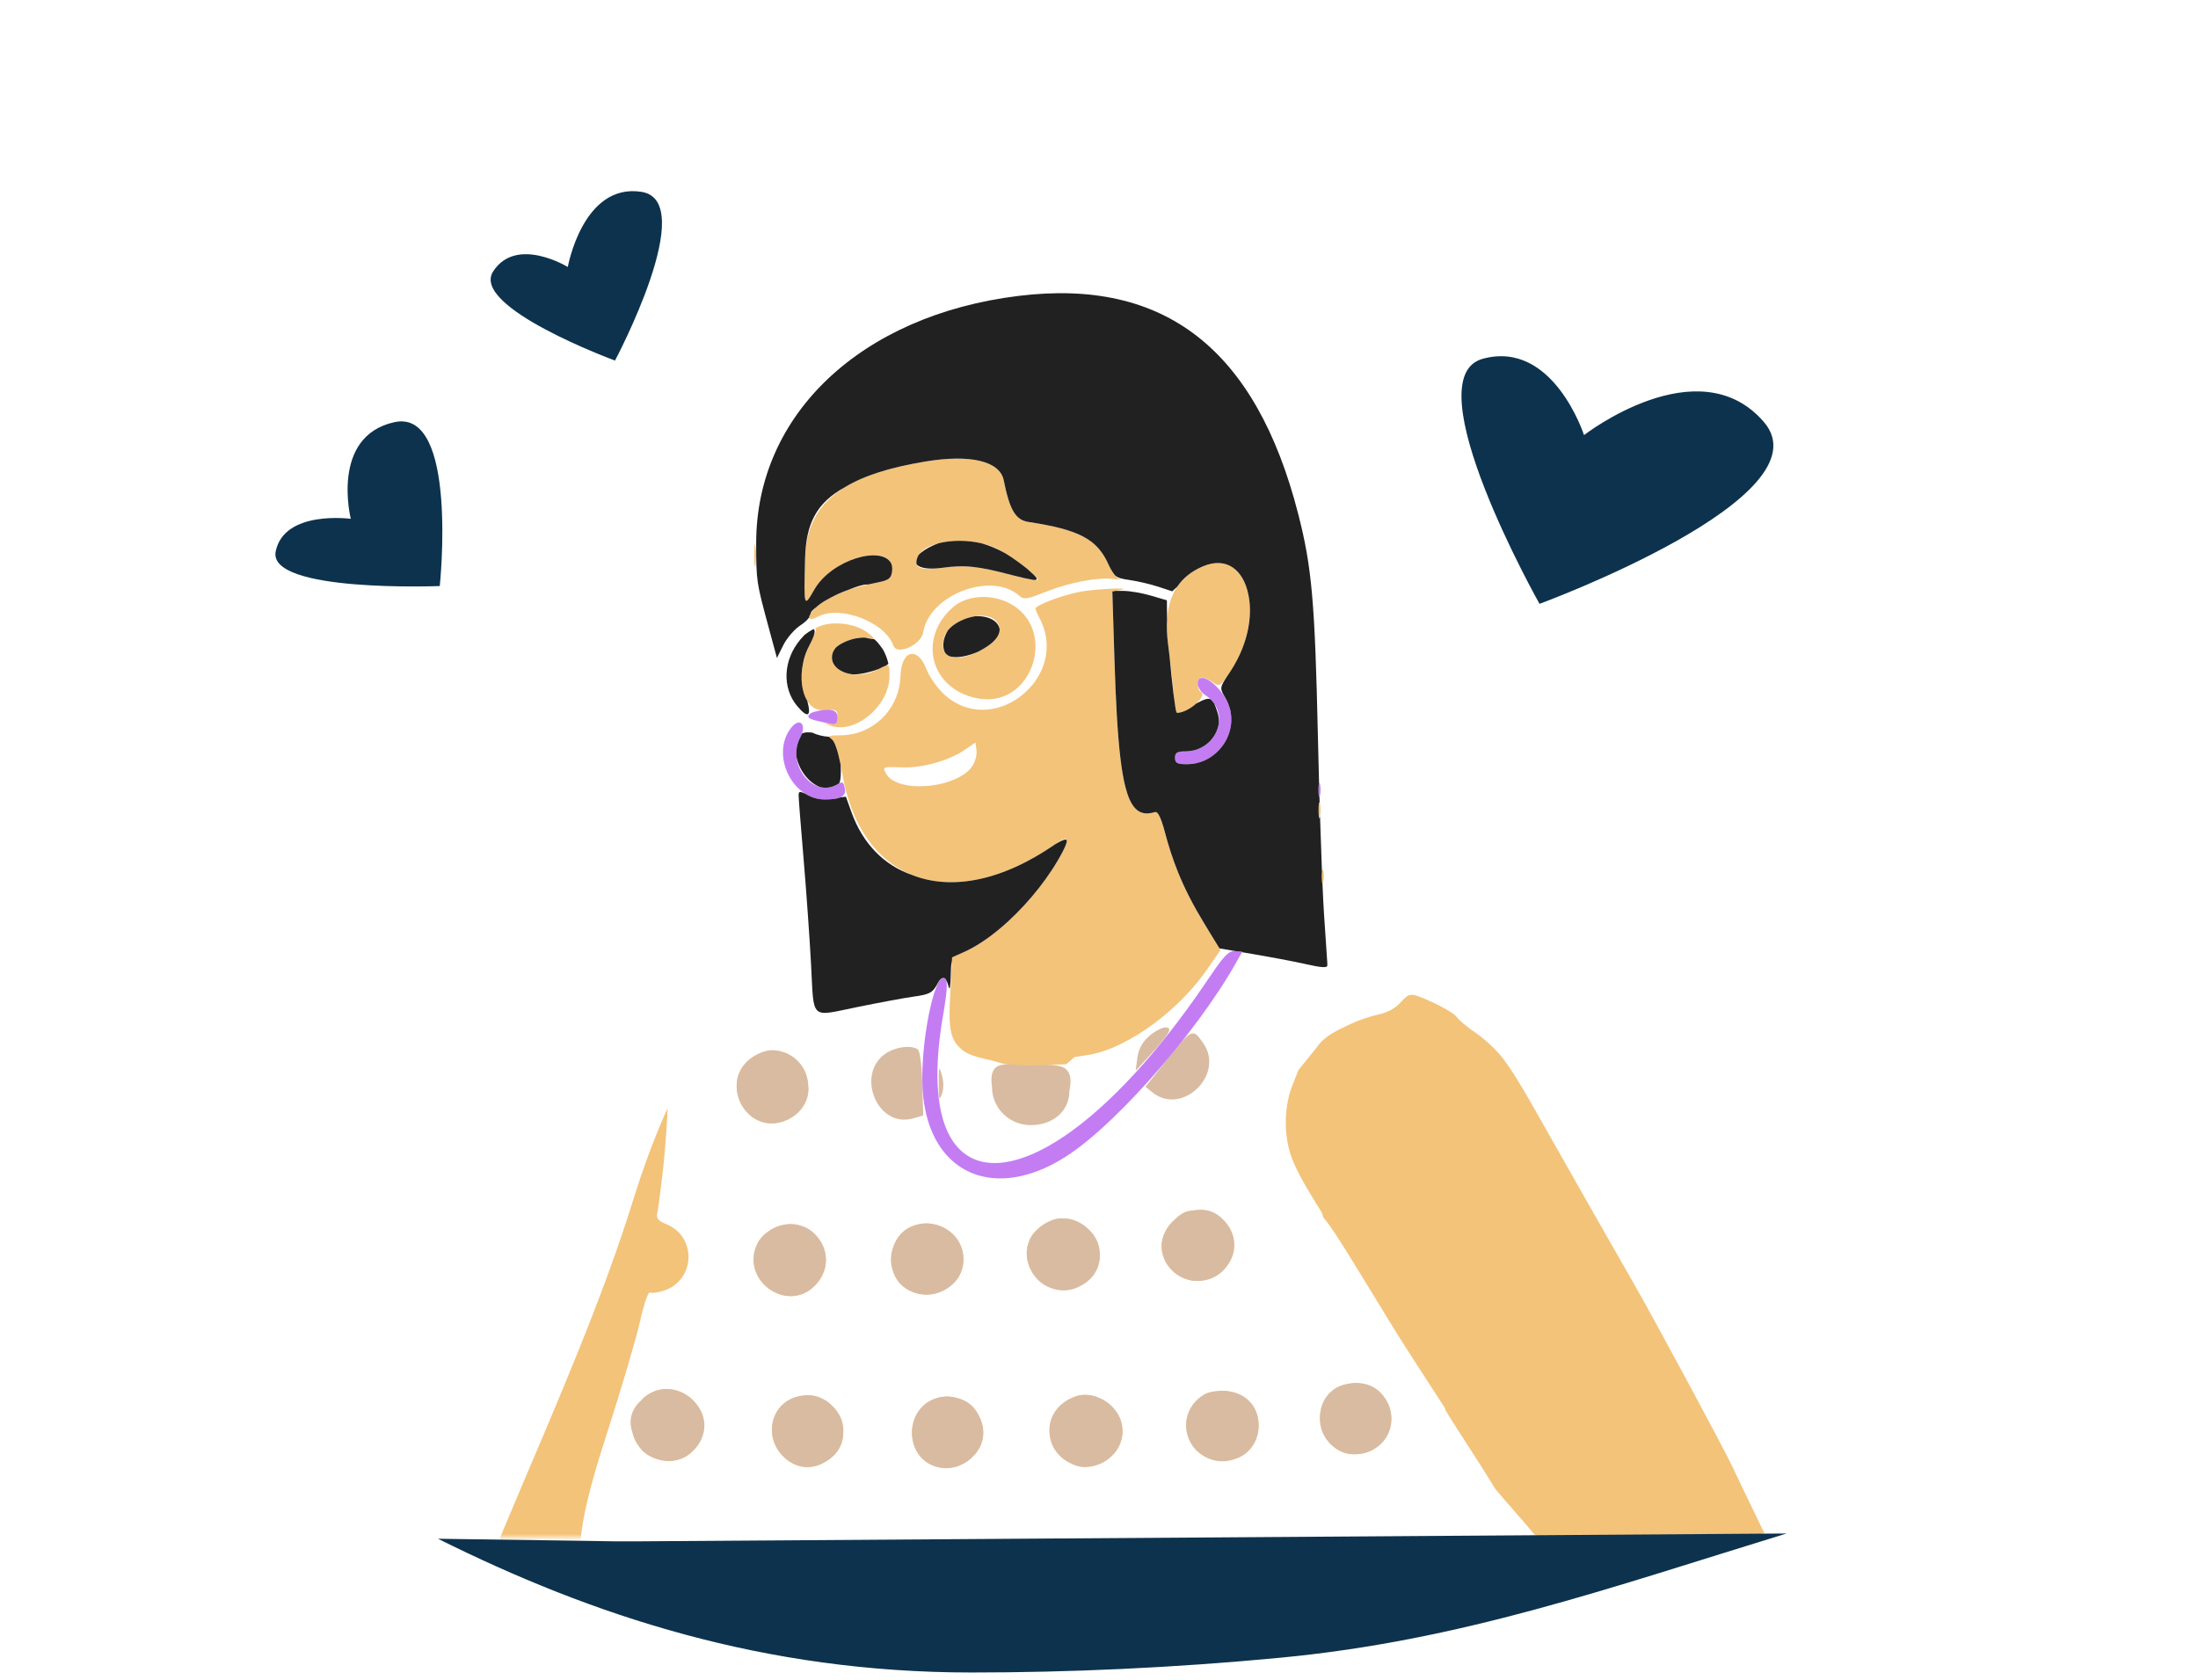 <svg width="399" height="305" viewBox="0 0 399 305" fill="none" xmlns="http://www.w3.org/2000/svg">
<rect x="0" y="0" width="399" height="305" fill="#808080" stroke="none"/>
<g clip-path="url(#clip0_148_378)">
<rect width="399" height="305" fill="white"/>
<g clip-path="url(#clip1_148_378)">
<mask id="mask0_148_378" style="mask-type:luminance" maskUnits="userSpaceOnUse" x="0" y="0" width="409" height="306">
<path d="M409 0H0V306H409V0Z" fill="white"/>
</mask>
<g mask="url(#mask0_148_378)">
<mask id="mask1_148_378" style="mask-type:luminance" maskUnits="userSpaceOnUse" x="-76" y="5" width="481" height="275">
<path d="M404.851 5.521H-76V279.185H404.851V5.521Z" fill="white"/>
</mask>
<g mask="url(#mask1_148_378)">
<mask id="mask2_148_378" style="mask-type:luminance" maskUnits="userSpaceOnUse" x="-79" y="7" width="482" height="275">
<path d="M402.459 7.887H-78.392V281.552H402.459V7.887Z" fill="white"/>
</mask>
<g mask="url(#mask2_148_378)">
<path d="M394.485 197.426C394.485 239.101 361.17 265.428 316.972 281.352C306.89 284.987 296.237 288.077 285.285 290.686C261.909 296.255 237.161 299.62 213.648 301.357C199.68 302.389 186.14 302.846 173.583 302.846C146.549 302.846 123.156 298.438 103.095 290.686C31.171 262.882 2.148 191.997 2.148 126.672C2.148 43.124 85.531 18.669 173.583 9.699C351.824 -8.461 394.485 113.884 394.485 197.426Z" fill="white"/>
<path fill-rule="evenodd" clip-rule="evenodd" d="M167.945 83.793C161.616 84.844 156.825 86.343 153.369 88.452C148.517 91.414 146.295 95.582 146.143 101.408C146.143 101.422 146.143 101.437 146.142 101.45L146.134 101.786C146.01 106.95 145.961 108.983 146.355 109.07C146.611 109.128 147.053 108.365 147.783 107.108L147.853 106.987L147.874 106.952C147.885 106.933 147.896 106.914 147.907 106.896C151.095 101.551 160.378 98.922 161.786 102.293C161.946 102.675 162.005 103.135 161.942 103.676C161.885 104.169 161.789 104.524 161.587 104.796C161.512 104.897 161.423 104.987 161.314 105.068C160.943 105.348 160.355 105.527 159.405 105.723C158.746 105.858 158.145 105.986 157.59 106.11C156.169 106.428 155.053 106.725 154.057 107.062C152.596 107.557 151.389 108.143 149.851 109.021C149.198 109.393 148.629 109.819 148.168 110.236C147.726 110.639 147.385 111.035 147.168 111.376C146.986 111.662 146.892 111.908 146.898 112.084C146.913 112.468 147.409 112.52 148.528 111.927C149.945 111.177 151.892 111.092 153.879 111.483C157.494 112.193 161.241 114.477 162.155 117.189C162.791 119.073 167.218 117.096 167.597 114.763C168.697 107.952 180.02 103.669 185.042 108.169C185.141 108.257 185.237 108.333 185.336 108.397C186.028 108.837 186.839 108.634 189.599 107.533C189.71 107.489 189.821 107.445 189.933 107.402C192.099 106.561 194.416 105.907 196.546 105.503C198.668 105.101 200.604 104.948 202.018 105.109C203.2 105.247 203.749 105.253 203.236 105.125C203.018 105.071 202.733 104.833 202.434 104.478C202.047 104.021 201.638 103.37 201.32 102.677L201.303 102.64L201.286 102.603C201.156 102.31 201.021 102.029 200.88 101.758C200.145 100.337 199.263 99.22 198.057 98.31C196.257 96.953 193.737 96.059 189.907 95.309C188.923 95.116 187.852 94.933 186.685 94.754C184.354 94.397 183.289 92.599 182.201 87.181C181.504 83.707 176.13 82.429 167.945 83.793ZM136.905 100.87C136.905 102.631 137.015 103.35 137.151 102.469C137.286 101.587 137.286 100.147 137.151 99.266C137.015 98.385 136.905 99.107 136.905 100.87ZM180.955 99.586C181.421 99.809 181.96 100.112 182.531 100.463C183.82 101.258 185.272 102.299 186.409 103.217C187.689 104.252 188.569 105.131 188.37 105.327C188.322 105.374 188.031 105.354 187.568 105.279C186.727 105.143 185.319 104.829 183.777 104.423C177.447 102.759 175.152 102.517 171.027 103.085C168.182 103.476 166.732 103.312 166.413 102.479C166.288 102.149 166.338 101.713 166.55 101.166C166.618 100.993 166.705 100.828 166.812 100.669C167.452 99.717 168.781 99.016 170.444 98.605C172.689 98.051 175.545 98.026 178.142 98.624C179.134 98.851 180.088 99.171 180.955 99.586ZM218.302 102.843C216.294 103.71 214.758 104.934 213.687 106.534C212.617 108.13 212.009 110.101 211.855 112.465C211.766 113.821 211.827 115.306 212.034 116.924C212.118 117.578 212.211 118.319 212.304 119.095C212.573 121.338 212.856 123.879 213.009 125.484C213.19 127.351 213.433 128.923 213.592 129.321C213.617 129.385 213.64 129.418 213.661 129.418C214.73 129.418 216.183 128.6 217.167 127.709C218.082 126.88 218.591 125.988 218.009 125.631C217.153 125.107 217.285 123.01 218.17 123.01C218.586 123.01 219.49 123.402 220.181 123.879C221.28 124.641 221.499 124.622 222.894 122.571C223.01 122.4 223.135 122.214 223.27 122.014C223.782 121.248 224.236 120.467 224.635 119.679C226.714 115.566 227.27 111.261 226.614 107.953C225.743 103.561 222.732 100.93 218.302 102.843ZM196.797 107.31C196.754 107.316 196.711 107.322 196.668 107.329C194.38 107.686 190.938 108.799 189.147 109.655C188.424 110.001 187.969 110.304 187.969 110.499C187.969 110.676 188.227 111.301 188.56 111.938C188.569 111.957 188.579 111.974 188.588 111.992L188.61 112.033C188.619 112.052 188.629 112.071 188.64 112.09C188.643 112.096 188.647 112.102 188.651 112.109C191.057 116.556 190.038 121.13 187.381 124.371C183.669 128.897 176.763 130.825 171.519 126.184C171.512 126.178 171.505 126.171 171.498 126.164C171.49 126.158 171.483 126.152 171.476 126.145C170.22 125.022 168.742 122.936 168.194 121.516C166.544 117.24 163.616 117.994 163.465 122.735C163.289 128.235 159.307 132.626 154.09 133.383C153.565 133.459 153.027 133.499 152.478 133.499C151.102 133.499 150.545 133.548 150.569 133.765C150.571 133.783 150.577 133.802 150.588 133.823C150.637 133.925 150.783 134.056 151.007 134.228C151.515 134.611 152.075 136.232 152.596 138.793C152.703 139.319 152.808 139.885 152.911 140.489C154.543 150.02 159.162 156.271 165.543 158.836C172.61 161.678 181.84 160.001 191.56 153.258C191.601 153.229 191.643 153.2 191.683 153.172C192.937 152.297 193.588 152.089 193.651 152.566C193.695 152.899 193.454 153.564 192.933 154.567C190.608 159.043 186.929 163.657 183.041 167.241C180.506 169.576 177.883 171.474 175.485 172.61C175.362 172.669 175.239 172.726 175.117 172.78L172.832 173.802L172.794 174.55L172.471 180.874L172.469 180.901C172.467 180.949 172.464 180.995 172.462 181.042C172.46 181.077 172.459 181.113 172.457 181.148C172.425 181.804 172.401 182.417 172.388 182.99C172.311 186.229 172.569 188.199 173.623 189.539C174.823 191.061 176.034 191.681 179.976 192.51C181.17 192.763 181.571 193.222 184.76 193.447C188.748 193.616 184.401 193.42 188.748 193.616C189.974 193.671 188.349 193.319 193.532 193.222L195.047 191.913L197.546 191.517C197.562 191.514 197.578 191.512 197.595 191.509C201.242 190.92 205.578 188.753 209.639 185.702C212.803 183.326 215.799 180.413 218.176 177.292C218.494 176.874 218.801 176.452 219.096 176.027L220.347 174.224L221.549 172.489L220.366 170.547L218.58 167.611C216.61 164.374 215.071 161.374 213.829 158.307C212.91 156.04 212.156 153.735 211.511 151.272C211.053 149.517 210.655 148.39 210.29 147.833C210.07 147.498 209.863 147.368 209.662 147.43C209.201 147.571 208.769 147.654 208.365 147.671C206.512 147.75 205.233 146.445 204.325 142.99C203.588 140.182 203.095 135.953 202.739 129.891C202.562 126.872 202.419 123.399 202.297 119.421L201.923 107.403L201.922 107.383L202.485 107.277L203.098 107.163L203.339 107.118C205.853 106.649 200.193 106.815 196.797 107.31ZM173.035 110.193C170.795 112.14 169.606 114.491 169.345 116.811C168.907 120.684 171.052 124.468 175.199 126.13C175.573 126.28 175.965 126.413 176.371 126.527C176.828 126.656 177.305 126.76 177.802 126.839C179.89 127.169 181.736 126.776 183.264 125.909C185.43 124.678 186.952 122.493 187.608 120.066C188.648 116.218 187.505 111.761 183.286 109.533C183.283 109.531 183.281 109.53 183.278 109.528C183.274 109.527 183.271 109.524 183.266 109.523C183.263 109.521 183.261 109.52 183.259 109.518C183.256 109.517 183.253 109.516 183.251 109.514C181.091 108.383 178.485 108.106 176.247 108.627C175.127 108.888 174.098 109.348 173.265 110.004C173.187 110.065 173.11 110.128 173.035 110.193ZM180.71 112.639C181.209 113.132 181.459 113.679 181.466 114.251C181.477 115.275 180.703 116.378 179.164 117.384C178.598 117.755 178.045 118.073 177.511 118.338C175.323 119.429 173.455 119.654 172.323 119.113C171.994 118.955 171.726 118.734 171.531 118.45C171.076 117.786 171.016 116.786 171.476 115.477C171.606 115.109 171.813 114.758 172.081 114.428C173.132 113.135 175.109 112.181 176.971 111.886C178.477 111.649 179.907 111.843 180.71 112.639ZM148.802 113.686C148.648 113.752 148.511 113.815 148.395 113.875C148.025 114.065 147.871 114.212 148.05 114.229C148.281 114.252 147.826 115.474 147.033 116.955C147.029 116.962 147.024 116.97 147.02 116.978C146.416 118.102 146.002 119.292 145.761 120.469C145.226 123.089 145.549 125.641 146.546 127.249C147.243 128.373 148.269 129.035 149.56 128.933C151.865 128.751 152.043 128.84 152.043 130.188C152.043 131.379 151.804 131.596 150.716 131.392C149.547 131.173 149.507 131.19 150.491 131.619L150.507 131.627L150.532 131.637L150.554 131.647C152.278 132.391 154.321 132.033 156.171 130.992C158.704 129.567 160.873 126.862 161.361 123.953C161.391 123.774 161.415 123.593 161.432 123.413C161.453 123.189 161.464 122.966 161.464 122.741V122.572C161.465 122.307 161.465 122.075 161.462 121.874C161.455 121.462 161.434 121.179 161.365 121.006C161.281 120.793 161.125 120.745 160.839 120.831C160.554 120.915 160.138 121.129 159.534 121.443C159.526 121.447 159.519 121.45 159.511 121.454C159.451 121.485 159.388 121.517 159.324 121.551C157.794 122.341 156.164 122.584 154.757 122.419C152.3 122.131 150.525 120.598 151.151 118.557C151.195 118.413 151.251 118.267 151.32 118.118C151.401 117.942 151.534 117.765 151.709 117.592C152.404 116.902 153.757 116.275 155.073 115.95C156.124 115.69 157.152 115.622 157.804 115.87C157.921 115.915 158.024 115.95 158.113 115.975C158.307 116.029 158.433 116.039 158.501 116.015C158.682 115.951 158.472 115.65 158.043 115.278C157.522 114.828 156.678 114.274 155.815 113.92C155.582 113.823 155.34 113.736 155.091 113.658C153.864 113.275 152.464 113.114 151.191 113.187C150.299 113.238 149.469 113.403 148.802 113.686ZM176.52 139.058C175.395 140.758 172.863 141.92 170.138 142.437C166.273 143.171 162.022 142.609 160.851 140.444L160.84 140.424C160.596 139.971 160.44 139.684 160.524 139.508C160.668 139.203 161.534 139.233 163.899 139.314L163.962 139.317C167.435 139.432 172.296 138.065 175.013 136.204L177.072 134.789L177.263 136.22C177.319 136.654 177.244 137.237 177.079 137.803C176.945 138.263 176.751 138.711 176.52 139.058ZM239.359 147.191C239.365 148.464 239.484 148.923 239.625 148.215L239.627 148.203C239.769 147.479 239.762 146.431 239.614 145.872C239.591 145.785 239.569 145.726 239.548 145.693C239.435 145.52 239.353 146.109 239.359 147.191ZM239.936 159.137C239.936 159.863 239.987 160.312 240.063 160.384C240.104 160.424 240.152 160.353 240.204 160.155C240.354 159.593 240.354 158.677 240.204 158.114C240.107 157.745 240.021 157.82 239.975 158.237C239.951 158.45 239.936 158.755 239.936 159.137ZM136.911 191.737C130.086 195.857 135.279 206.425 142.648 203.408C145.1 202.402 146.74 200.145 146.74 197.775C146.74 197.539 146.731 197.306 146.712 197.077C146.542 194.979 145.61 193.263 144.268 192.147C143.564 191.562 142.748 191.141 141.869 190.917C140.322 190.522 138.583 190.735 136.928 191.727C136.922 191.731 136.917 191.734 136.911 191.737ZM212.941 221.714C212.336 222.311 211.878 222.936 211.548 223.57C209.51 227.483 212.375 231.767 216.242 232.451C218.013 232.765 219.996 232.323 221.814 230.744C222.315 230.309 222.726 229.835 223.052 229.336C224.606 226.961 224.248 224.021 222.568 222.027C221.428 220.675 219.68 219.758 217.508 219.747C217.117 219.745 216.772 219.755 216.46 219.781C215.196 219.889 214.459 220.279 213.319 221.349C213.198 221.463 213.072 221.584 212.941 221.714ZM190.916 221.548C189.857 221.97 188.964 222.549 188.259 223.238C187.485 223.994 186.937 224.884 186.639 225.845C186.205 227.252 186.31 228.813 187.039 230.335L187.061 230.379C187.077 230.412 187.093 230.444 187.109 230.476C189.098 234.424 193.5 234.953 196.52 233.217C198.503 232.077 199.89 229.962 199.609 227.196C199.588 226.983 199.556 226.766 199.514 226.545C198.962 223.631 196.051 221.382 193.195 221.203C192.415 221.154 191.638 221.259 190.916 221.548ZM140.378 223.01C140.191 223.104 139.998 223.218 139.804 223.346C138.893 223.949 137.969 224.879 137.579 225.619C134.116 232.245 142.931 238.701 148.034 233.273C148.235 233.059 148.419 232.841 148.585 232.619C148.813 232.315 149.012 232.004 149.179 231.689C149.231 231.59 149.281 231.491 149.328 231.391C151.021 227.77 148.878 223.693 145.429 222.55C143.924 222.051 142.171 222.111 140.378 223.01ZM164.931 222.94C163.678 223.613 162.785 224.755 162.283 226.075C161.683 227.651 161.642 229.479 162.217 231.056C162.535 231.932 163.044 232.73 163.752 233.365C164.388 233.935 165.102 234.346 165.854 234.612C168.118 235.414 170.726 234.906 172.555 233.45C173.666 232.566 174.49 231.331 174.774 229.827C174.924 229.041 174.925 228.281 174.803 227.564C174.183 223.92 170.375 221.406 166.621 222.295C166.052 222.429 165.485 222.642 164.931 222.94ZM241.96 252.39C240.653 253.407 239.938 254.789 239.716 256.244C239.367 258.538 240.245 261.013 241.968 262.539C242.991 263.445 244.311 264.016 245.849 264.016C247.465 264.016 248.858 263.52 249.949 262.712C251.773 261.362 252.755 259.14 252.535 256.896C252.397 255.488 251.784 254.071 250.607 252.856C249.251 251.455 246.953 250.883 244.857 251.202C243.789 251.364 242.773 251.758 241.96 252.39ZM117.098 253.555C116.895 253.712 116.687 253.915 116.483 254.15C115.836 254.892 115.23 255.943 114.993 256.803C114.633 258.092 114.634 259.285 114.903 260.343C115.118 261.191 115.504 261.952 116.013 262.607C116.848 263.681 118.011 264.472 119.293 264.89C121.42 265.586 123.868 265.259 125.665 263.515C126.174 263.02 126.63 262.412 127.012 261.681C128.28 259.258 127.829 256.806 126.483 254.997C124.45 252.265 120.373 251.007 117.098 253.555ZM218.737 253.101C216.188 254.567 215.157 256.998 215.353 259.298C215.414 260.01 215.593 260.709 215.879 261.363C216.332 262.395 217.057 263.314 218.019 263.992C219.066 264.729 220.394 265.181 221.959 265.181C222.769 265.181 223.506 265.066 224.168 264.86C227.003 263.972 228.468 261.385 228.472 258.808C228.478 255.87 226.579 252.946 222.64 252.578C221.969 252.516 221.27 252.527 220.631 252.597C219.85 252.683 219.162 252.859 218.737 253.101ZM144.632 253.587C139.649 254.979 138.528 261.397 142.667 264.843C144.793 266.612 147.367 266.787 149.88 265.336L149.917 265.315C149.954 265.293 149.992 265.27 150.029 265.248C152.193 263.943 153.104 261.955 153.083 259.974C153.064 258.225 152.318 256.482 151.065 255.218C150.612 254.762 150.094 254.369 149.521 254.06C148.164 253.329 146.494 253.071 144.65 253.583L144.632 253.587ZM195.038 253.594C194.855 253.666 194.679 253.744 194.508 253.827C191.68 255.192 190.314 257.887 190.56 260.455C190.743 262.352 191.806 264.181 193.811 265.353C193.984 265.454 194.159 265.546 194.335 265.63C196.565 266.685 199 266.33 200.836 265.111C202.865 263.764 204.163 261.364 203.649 258.648C203.531 258.026 203.309 257.434 203.007 256.886C202.141 255.322 200.614 254.113 198.937 253.562C197.647 253.137 196.269 253.102 195.038 253.594ZM169.71 253.938C168.213 254.478 167.124 255.478 166.437 256.687C166.341 256.855 166.254 257.027 166.174 257.203C164.758 260.312 165.774 264.48 169.132 265.957C169.406 266.078 169.698 266.181 170.004 266.263C172.494 266.934 175.205 266.064 176.972 264.029L177.025 263.968C178.711 261.986 178.823 259.594 177.954 257.6C177.181 255.833 175.638 254.38 173.732 253.805C172.505 253.434 171.128 253.429 169.71 253.938ZM120.977 282.679C120.078 283.037 119.275 283.78 118.665 284.718C117.801 286.049 117.326 287.773 117.519 289.351C117.519 289.355 117.519 289.358 117.52 289.362C118.375 296.275 128.274 296.99 130.305 290.291C130.906 288.302 130.502 286.426 129.475 284.975C128.067 282.984 125.483 281.792 122.714 282.207C122.14 282.293 121.558 282.448 120.977 282.679ZM146.927 284.097C143.448 285.594 142.044 290.949 144.364 293.867C144.779 294.389 145.235 294.828 145.72 295.19C147.781 296.727 150.359 296.86 152.438 295.92C152.826 295.745 153.196 295.532 153.541 295.284C154.231 294.792 154.826 294.16 155.274 293.405C155.834 292.461 156.164 291.326 156.164 290.033C156.164 288.922 155.941 287.913 155.543 287.037C154.45 284.633 152.037 283.235 149.294 283.483C148.524 283.552 147.727 283.753 146.927 284.097ZM172.131 285.224C171.819 285.395 171.533 285.589 171.272 285.802C169.194 287.495 168.74 290.391 169.518 292.844C170.28 295.25 172.228 297.23 174.991 297.23C175.06 297.23 175.127 297.232 175.19 297.236C175.766 297.278 176.092 297.498 175.927 297.76C175.747 298.053 177.008 297.37 178.735 296.247C180.73 294.946 181.724 293.23 181.958 291.503C182.009 291.127 182.024 290.752 182.006 290.381C181.957 289.399 181.678 288.443 181.212 287.589C179.67 284.763 176.091 283.053 172.131 285.224Z" fill="#F3C37A"/>
<path d="M208.574 188.123C208.373 188.302 208.187 188.484 208.016 188.669C207.159 189.603 206.677 190.635 206.482 191.926C206.475 191.969 206.469 192.013 206.463 192.057L206.15 194.387L208.306 192.057C212.201 187.839 212.981 186.565 211.654 186.521C211.63 186.52 211.604 186.52 211.579 186.52C211.503 186.52 211.419 186.529 211.326 186.547C210.61 186.687 209.449 187.342 208.574 188.123Z" fill="#D9BBA1"/>
<path d="M211.94 192.249L207.935 197.3L209.207 198.322C209.432 198.502 209.662 198.662 209.894 198.802C210.374 199.09 210.865 199.294 211.362 199.425C214.239 200.178 217.265 198.423 218.685 195.85C219.745 193.928 219.91 191.551 218.45 189.42L218.43 189.39C218.417 189.37 218.404 189.35 218.391 189.331C216.525 186.621 216.294 186.761 211.94 192.249Z" fill="#D9BBA1"/>
<path d="M161.326 190.93C160.153 191.558 159.337 192.441 158.827 193.447C157.696 195.68 158.078 198.525 159.456 200.577C160.789 202.563 163.054 203.806 165.782 203.031L166.929 202.706L167.593 202.518L167.422 196.706C167.316 193.104 166.989 190.732 166.567 190.467C166.328 190.316 166.026 190.209 165.684 190.143C164.457 189.907 162.692 190.196 161.326 190.93Z" fill="#D9BBA1"/>
<path d="M170.401 196.719C170.395 199.653 170.485 199.966 170.966 198.667C171.065 198.401 171.138 198.117 171.184 197.82C171.3 197.076 171.251 196.249 171.038 195.411C171.018 195.33 170.996 195.25 170.973 195.17C170.453 193.385 170.404 193.513 170.401 196.719Z" fill="#D9BBA1"/>
<path fill-rule="evenodd" clip-rule="evenodd" d="M217.418 124.163C217.418 124.795 218.067 125.734 218.86 126.248C219.192 126.463 219.487 126.698 219.747 126.948C220.003 127.194 220.225 127.455 220.415 127.728C221.157 128.795 221.411 130.041 221.256 131.251C220.914 133.919 218.585 136.411 215.12 136.411C213.69 136.411 213.296 136.664 213.296 137.577C213.296 138.535 213.687 138.742 215.504 138.739C216.071 138.739 216.623 138.676 217.156 138.558C221.481 137.602 224.48 133.013 223.25 128.601C223.193 128.396 223.125 128.192 223.046 127.989C221.692 124.457 217.418 121.354 217.418 124.163ZM147.772 129.236C147.205 129.384 146.74 129.741 146.74 130.035C146.74 130.054 146.74 130.073 146.743 130.092C146.778 130.34 147.054 130.526 147.917 130.765C148.566 130.944 149.548 131.153 151.01 131.44C151.765 131.586 152.042 131.261 152.042 130.239C152.042 128.812 150.665 128.489 147.772 129.236ZM143.554 132.2C142.421 133.683 142.009 135.484 142.155 137.263C142.38 139.992 143.915 142.673 146.182 144.097C147.24 144.761 148.457 145.151 149.774 145.144C151.053 145.137 151.961 145.02 152.55 144.763C153.28 144.442 153.518 143.908 153.362 143.101C153.164 142.086 152.97 141.871 152.337 142.203C152.257 142.244 152.169 142.295 152.075 142.354C151.007 143.013 149.899 143.14 148.875 142.883C146.675 142.332 144.851 140.016 144.586 137.408C144.47 136.248 144.661 135.031 145.265 133.885C145.389 133.65 145.488 133.424 145.564 133.211C145.749 132.691 145.798 132.245 145.743 131.903C145.667 131.429 145.393 131.155 145.009 131.166C144.611 131.177 144.094 131.491 143.554 132.2ZM239.346 143.404C239.346 144.26 239.418 144.731 239.518 144.655C239.549 144.631 239.583 144.555 239.617 144.423C239.766 143.86 239.766 142.945 239.617 142.382C239.553 142.143 239.495 142.09 239.448 142.195C239.386 142.337 239.346 142.761 239.346 143.404ZM219.396 177.647C218.682 178.709 217.969 179.747 217.257 180.759C212.839 187.043 208.466 192.371 204.267 196.726C195.438 205.884 187.384 210.74 181.323 211.123C177.288 211.378 174.138 209.651 172.228 205.894C171.472 204.406 170.911 202.598 170.567 200.47C170.094 197.544 170.031 194.01 170.437 189.862C170.607 188.122 170.859 186.274 171.198 184.317C171.253 184.005 171.304 183.704 171.351 183.416C171.855 180.367 171.987 178.676 171.773 177.976C171.732 177.845 171.679 177.748 171.615 177.685C171.447 177.518 171.269 177.479 171.088 177.553C170.24 177.898 169.286 180.717 168.565 184.402C168.38 185.342 168.211 186.338 168.064 187.364C167.578 190.729 167.315 194.413 167.471 197.479C168.008 208.064 173.829 213.99 181.7 213.934C185.789 213.904 190.428 212.262 195.171 208.821C196.595 207.786 198.125 206.53 199.719 205.105C205.501 199.932 212.109 192.513 217.511 185.211C220.157 181.634 222.515 178.085 224.345 174.843L225.29 173.161L225.455 172.867L225.506 172.777L224.388 172.687L224.16 172.669C223.28 172.596 222.51 173.211 220.788 175.623C220.382 176.192 219.922 176.862 219.396 177.647Z" fill="#C47CF3"/>
<path d="M184.932 53.714C156.344 57.204 137.231 75.225 137.269 98.657C137.283 105.512 137.305 105.675 139.506 113.798L141.033 119.447L142.208 117.096C142.854 115.806 144.263 114.185 145.342 113.491C146.009 113.063 146.577 112.535 146.897 112.084C146.891 111.908 146.985 111.662 147.168 111.376C147.135 111.125 147.523 110.718 148.168 110.237C148.629 109.819 149.198 109.393 149.851 109.021C151.388 108.143 152.596 107.557 154.056 107.062C155.423 106.497 156.65 106.113 157.346 106.113C157.428 106.113 157.509 106.112 157.59 106.11C158.145 105.986 158.746 105.858 159.404 105.723C160.354 105.527 160.942 105.348 161.314 105.068C161.415 104.982 161.506 104.892 161.586 104.796C161.789 104.524 161.884 104.169 161.942 103.676C162.005 103.135 161.946 102.675 161.786 102.293C160.113 98.967 151.078 101.577 147.907 106.896C147.889 106.926 147.871 106.957 147.853 106.987C145.904 110.343 145.926 110.41 146.142 101.45C146.143 101.437 146.143 101.422 146.143 101.408C146.306 95.082 148.18 91.309 153.369 88.452C156.825 86.343 161.616 84.844 167.945 83.793C176.13 82.429 181.504 83.707 182.201 87.181C183.289 92.599 184.354 94.397 186.685 94.754C187.852 94.933 188.923 95.116 189.907 95.309C193.738 96.059 196.257 96.953 198.057 98.31C199.263 99.22 200.145 100.337 200.88 101.758C201.022 102.031 201.158 102.314 201.289 102.609C201.299 102.632 201.309 102.655 201.319 102.677C201.637 103.37 202.047 104.021 202.434 104.479C202.958 104.934 203.67 105.1 205.007 105.292C206.489 105.502 208.845 106.052 210.246 106.515L212.789 107.351L213.687 106.534C214.758 104.934 216.293 103.71 218.302 102.843C222.731 100.93 225.743 103.561 226.614 107.953C227.298 111.195 226.796 115.445 224.634 119.679C224.235 120.467 223.781 121.248 223.269 122.014C223.135 122.214 223.01 122.4 222.893 122.571C221.365 124.871 221.425 124.987 222.41 126.641C222.673 127.079 222.883 127.53 223.046 127.988C223.124 128.192 223.192 128.396 223.25 128.601C224.479 133.013 221.48 137.602 217.156 138.558C216.626 138.676 216.073 138.739 215.503 138.739C213.687 138.742 213.296 138.534 213.296 137.577C213.296 136.664 213.69 136.411 215.119 136.411C218.584 136.411 220.914 133.919 221.255 131.251C221.293 130.581 221.202 129.88 220.964 129.169C220.764 128.565 220.592 128.088 220.414 127.728C220.224 127.455 220.002 127.194 219.747 126.947C219.231 126.71 218.496 126.996 217.167 127.709C216.183 128.6 214.73 129.418 213.66 129.418C213.64 129.418 213.617 129.385 213.591 129.321L213.589 129.32C213.349 129.082 212.734 123.846 212.303 119.095C212.21 118.319 212.118 117.578 212.034 116.924C211.826 115.306 211.766 113.821 211.855 112.465C211.854 112.427 211.854 112.39 211.853 112.355L211.824 108.983L208.919 108.13C207.321 107.661 205.091 107.277 203.968 107.277H202.485L201.922 107.383L201.923 107.403L202.296 119.421C202.419 123.399 202.562 126.872 202.739 129.891C203.095 135.954 203.588 140.182 204.325 142.99C205.233 146.447 206.512 147.75 208.364 147.671C208.768 147.655 209.201 147.571 209.661 147.431C209.863 147.368 210.07 147.498 210.289 147.833C210.655 148.39 211.054 149.517 211.514 151.269C212.156 153.715 212.918 156.04 213.829 158.307C215.071 161.374 216.61 164.374 218.58 167.611L220.366 170.547L221.368 172.177L224.388 172.687L225.506 172.777L225.454 172.867L227.416 173.198C230.393 173.702 234.242 174.43 236.497 174.911C236.76 174.968 237.002 175.021 237.219 175.07C239.691 175.628 240.765 175.72 240.94 175.37C240.945 175.241 240.947 175.078 240.947 174.882C240.88 173.719 240.64 170.125 240.359 166.129C240.271 164.868 240.169 162.877 240.063 160.384C239.987 160.312 239.936 159.863 239.936 159.137C239.936 158.755 239.95 158.45 239.975 158.237C239.858 155.306 239.739 151.875 239.624 148.215C239.483 148.923 239.365 148.464 239.359 147.191C239.353 146.11 239.435 145.52 239.548 145.693C239.537 145.348 239.527 145.002 239.518 144.654C239.418 144.731 239.346 144.26 239.346 143.404C239.346 142.761 239.386 142.337 239.448 142.195C239.371 139.402 239.3 136.564 239.239 133.79C238.697 109.254 238.142 102.964 235.66 93.292C227.985 63.389 211.436 50.476 184.932 53.714Z" fill="#212121"/>
<path d="M171.027 103.085C175.152 102.517 177.447 102.76 183.776 104.424C185.319 104.829 186.727 105.143 187.568 105.279C188.746 105.387 188.233 104.778 186.409 103.218C185.272 102.299 183.82 101.258 182.531 100.464C181.085 99.647 179.606 99.03 178.143 98.624C175.546 98.026 172.69 98.051 170.444 98.606C170.073 98.728 169.711 98.871 169.359 99.033C168.173 99.581 167.331 100.143 166.812 100.67C166.705 100.828 166.617 100.994 166.55 101.166C166.338 101.714 166.287 102.149 166.413 102.48C166.983 103.121 168.563 103.424 171.027 103.085Z" fill="#212121"/>
<path d="M172.081 114.428C171.256 115.718 170.956 117.355 171.531 118.45C171.726 118.734 171.993 118.955 172.322 119.113C173.508 119.57 175.615 119.165 177.511 118.338C178.045 118.073 178.598 117.755 179.164 117.384C180.703 116.378 181.477 115.275 181.466 114.251C181.218 112.626 179.246 111.729 176.97 111.886C175.108 112.181 173.132 113.135 172.081 114.428Z" fill="#212121"/>
<path d="M151.709 117.592C151.451 117.895 151.267 118.222 151.151 118.557C150.525 120.598 152.3 122.131 154.757 122.419C154.855 122.424 154.956 122.425 155.057 122.425C156.312 122.425 158.132 121.984 159.511 121.454L159.534 121.442C160.138 121.129 160.554 120.915 160.839 120.83C161.02 120.721 161.167 120.614 161.273 120.51C161.072 119.584 160.732 118.695 160.261 117.873C159.594 116.904 158.848 116.017 158.578 116.017C158.555 116.017 158.529 116.017 158.501 116.015C158.432 116.039 158.307 116.029 158.112 115.975C157.83 115.933 157.505 115.865 157.242 115.787C156.912 115.689 156.027 115.763 155.072 115.949C153.757 116.275 152.405 116.902 151.709 117.592Z" fill="#212121"/>
<path d="M144.586 137.407C145.043 139.824 146.854 142.163 148.874 142.883C149.899 143.14 151.007 143.013 152.075 142.354C152.169 142.295 152.257 142.244 152.337 142.202C152.629 141.727 152.696 140.303 152.595 138.793C152.075 136.232 151.516 134.611 151.007 134.227C150.783 134.056 150.638 133.925 150.587 133.823C150.537 133.8 150.486 133.778 150.433 133.756C149.372 133.681 148.35 133.432 147.417 132.992C146.563 132.902 145.845 132.953 145.564 133.211C145.488 133.424 145.388 133.649 145.265 133.885C144.661 135.03 144.469 136.248 144.586 137.407Z" fill="#212121"/>
<path d="M144.974 144.435C144.974 144.952 145.377 150.11 145.871 155.898C146.362 161.684 146.974 170.28 147.226 174.996C147.785 185.383 146.93 184.591 155.676 182.813C159.669 182.002 164.152 181.169 165.637 180.964C168.823 180.523 169.297 180.265 170.265 178.448C170.549 177.915 170.827 177.619 171.088 177.553C171.269 177.479 171.447 177.518 171.615 177.685C171.679 177.748 171.732 177.845 171.773 177.976C171.944 178.26 172.1 178.68 172.234 179.236C172.392 179.878 172.55 178.937 172.586 177.142C172.613 175.869 172.633 175.09 172.793 174.55L172.831 173.802L175.116 172.78C175.239 172.726 175.361 172.669 175.485 172.61C177.901 171.451 180.518 169.559 183.04 167.241C186.929 163.657 190.608 159.043 192.933 154.567C193.454 153.564 193.694 152.899 193.651 152.566C193.529 152.237 192.872 152.481 191.56 153.258C181.839 160.001 172.61 161.678 165.543 158.836C160.542 157.099 156.654 153.263 154.566 147.449L153.552 144.627L152.55 144.762C151.961 145.019 151.053 145.137 149.773 145.144C148.456 145.151 147.24 144.761 146.182 144.097C145.093 143.591 144.974 143.697 144.974 144.435Z" fill="#212121"/>
<path d="M145.336 116.043C142.15 119.791 141.908 124.888 144.758 128.237C146.653 130.467 147.318 130.071 146.546 127.249C145.55 125.642 145.226 123.089 145.761 120.469C145.965 119.298 146.383 118.164 147.021 116.978L147.033 116.955C147.941 115.258 148.085 114.309 147.66 114.215C147.093 114.507 146.556 114.854 146.06 115.249C145.835 115.476 145.594 115.74 145.336 116.043Z" fill="#212121"/>
<path fill-rule="evenodd" clip-rule="evenodd" d="M144.267 192.147C145.856 193.382 146.661 195.218 146.712 197.077C146.73 197.306 146.739 197.539 146.739 197.775C146.739 200.145 145.1 202.402 142.647 203.408C135.278 206.425 130.085 195.857 136.911 191.737C136.917 191.734 136.922 191.731 136.928 191.727C138.719 190.651 140.187 190.389 141.868 190.917C142.747 191.141 143.563 191.562 144.267 192.147ZM221.326 220.766C221.81 221.154 222.223 221.578 222.567 222.027C224.247 224.021 224.606 226.961 223.051 229.336C221.979 231.201 219.981 232.551 217.34 232.551C216.966 232.551 216.599 232.517 216.241 232.451C212.374 231.767 209.509 227.483 211.548 223.57C211.968 222.717 212.583 221.963 213.319 221.349C214.458 220.279 215.195 219.889 216.459 219.781C218.146 219.396 219.923 219.643 221.326 220.766ZM197.532 223.103C198.861 224.337 199.498 225.773 199.609 227.196C199.889 229.962 198.502 232.077 196.52 233.217C194.65 234.443 192.16 234.751 189.689 233.308C188.528 232.629 187.658 231.62 187.109 230.476C187.086 230.43 187.062 230.383 187.039 230.335C186.31 228.813 186.205 227.252 186.639 225.845C186.897 224.908 187.387 224.045 188.127 223.359C188.171 223.318 188.215 223.278 188.258 223.238C188.964 222.549 189.856 221.97 190.915 221.548C191.638 221.259 192.415 221.154 193.195 221.203C194.715 221.24 196.208 221.872 197.532 223.103ZM147.485 223.643C149.912 225.782 150.552 228.789 149.327 231.391C149.281 231.491 149.23 231.59 149.179 231.689C149.008 232.006 148.811 232.317 148.584 232.619C148.417 232.842 148.233 233.061 148.033 233.273C142.931 238.701 134.116 232.245 137.579 225.619C138.077 224.669 138.866 223.901 139.804 223.346C139.998 223.218 140.19 223.104 140.378 223.01C142.17 222.111 143.924 222.051 145.428 222.55C146.19 222.764 146.896 223.125 147.485 223.643ZM171.818 223.164C173.581 224.226 174.55 225.852 174.802 227.564C174.925 228.281 174.924 229.041 174.774 229.827C174.489 231.331 173.665 232.566 172.554 233.45C171.841 234.051 170.97 234.522 169.953 234.805C168.491 235.211 167.081 235.095 165.854 234.612C165.102 234.346 164.387 233.935 163.751 233.365C163.044 232.73 162.535 231.932 162.216 231.056C161.581 229.551 161.515 227.788 162.282 226.075C162.784 224.755 163.677 223.613 164.93 222.94C165.485 222.642 166.051 222.429 166.62 222.295C168.269 221.875 170.111 222.133 171.818 223.164ZM252.534 256.897C252.78 259.132 251.877 261.382 249.949 262.712C248.857 263.52 247.465 264.016 245.849 264.016C244.311 264.016 242.99 263.445 241.967 262.539C240.23 261.146 239.229 258.848 239.716 256.244C239.937 254.789 240.653 253.407 241.96 252.39C242.772 251.758 243.788 251.364 244.856 251.202C246.883 250.797 249.08 251.277 250.606 252.856C251.784 254.071 252.396 255.488 252.534 256.897ZM126.483 254.997C128.819 257.909 127.98 261.465 125.665 263.515C123.868 265.259 121.419 265.586 119.293 264.89C118.858 264.759 118.419 264.583 117.978 264.357C117.197 263.958 116.555 263.393 116.013 262.607C115.503 261.952 115.117 261.191 114.903 260.343C114.844 260.18 114.787 260.01 114.731 259.836C113.996 257.54 114.872 255.501 116.483 254.15C116.686 253.915 116.895 253.712 117.097 253.555C120.372 251.007 124.449 252.265 126.483 254.997ZM226.765 254.353C227.942 255.518 228.505 257.161 228.472 258.808C228.468 261.385 227.003 263.972 224.167 264.86C221.971 265.71 219.705 265.233 218.019 263.992C217.057 263.314 216.332 262.395 215.879 261.363C215.589 260.719 215.405 260.024 215.352 259.298C215.157 256.998 216.188 254.567 218.737 253.101C219.162 252.859 219.849 252.683 220.63 252.598C222.786 252.221 225.177 252.783 226.765 254.353ZM151.064 255.218C152.59 256.653 153.169 258.346 153.082 259.974C153.104 261.955 152.192 263.943 150.028 265.248C149.979 265.278 149.929 265.308 149.879 265.336C147.828 266.667 145.105 266.872 142.666 264.843C138.528 261.397 139.649 254.979 144.632 253.587C144.637 253.586 144.644 253.584 144.649 253.583C146.478 253.075 148.044 253.22 149.521 254.06C150.094 254.369 150.611 254.762 151.064 255.218ZM201.657 255.149C202.232 255.683 202.678 256.27 203.006 256.886C203.309 257.434 203.531 258.026 203.648 258.648C204.163 261.364 202.864 263.764 200.835 265.111C199.73 265.877 198.349 266.346 196.767 266.346C196.001 266.346 195.15 266.08 194.334 265.63C194.159 265.547 193.984 265.454 193.811 265.353C191.805 264.181 190.742 262.352 190.56 260.455C190.114 257.477 191.962 254.9 194.507 253.827C194.678 253.744 194.854 253.666 195.038 253.594C196.268 253.102 197.646 253.137 198.936 253.562C199.881 253.844 200.808 254.36 201.657 255.149ZM174.678 254.098C176.242 254.687 177.375 256.024 177.953 257.6C178.822 259.594 178.71 261.986 177.024 263.968C177.007 263.988 176.989 264.009 176.971 264.029C174.706 266.642 171.547 267.097 169.132 265.957C165.774 264.48 164.758 260.312 166.174 257.203C166.254 257.026 166.342 256.854 166.437 256.688C167.123 255.478 168.212 254.478 169.71 253.938C171.127 253.429 172.505 253.434 173.732 253.805C174.045 253.881 174.361 253.979 174.678 254.098ZM127.254 282.929C128.16 283.391 128.916 284.112 129.475 284.975C130.502 286.426 130.906 288.303 130.304 290.292C128.274 296.99 118.374 296.275 117.52 289.362C117.519 289.359 117.519 289.355 117.519 289.351C117.298 287.553 117.763 285.954 118.665 284.718C119.275 283.78 120.078 283.037 120.977 282.679C121.558 282.448 122.139 282.293 122.713 282.207C124.144 281.947 125.723 282.145 127.254 282.929ZM155.543 287.038C156.54 288.977 156.518 291.389 155.274 293.405C154.825 294.16 154.231 294.792 153.541 295.285C153.19 295.538 152.82 295.75 152.438 295.92C150.359 296.86 147.781 296.727 145.719 295.19C144.235 294.135 143.208 292.483 143.208 290.422C143.208 286.357 145.894 283.583 149.294 283.483C152.036 283.235 154.449 284.633 155.543 287.038Z" fill="#D9BBA1"/>
<path d="M194.125 198.04C194.125 201.847 191.006 204.263 187.117 204.263C183.229 204.263 180.077 201.177 180.077 197.369C179.294 191.816 183.196 193.444 187.084 193.444C190.973 193.444 195.331 192.295 194.125 198.04Z" fill="#D9BBA1"/>
<path d="M314.518 266.347C313.076 263.216 299.929 238.802 296.4 232.701C295.094 230.444 292.936 226.666 289.357 220.369C287.586 217.253 285.64 213.824 283.664 210.338L282.37 208.056C281.187 205.968 279.916 203.726 278.551 201.318C277.218 198.963 276.117 197.08 275.143 195.53C275.109 195.481 275.082 195.443 275.06 195.418C274.996 195.34 274.955 195.27 274.94 195.208C273.908 193.583 273.015 192.335 272.128 191.292C271.141 190.193 269.811 188.956 268.667 188.075C268.443 187.908 268.212 187.741 267.974 187.571L267.935 187.544C266.404 186.513 264.862 185.238 264.509 184.716C264.39 184.539 264.138 184.305 263.797 184.048C263.107 183.55 262.04 182.936 260.847 182.339C259.997 181.939 259.295 181.611 258.705 181.353C258.234 181.152 257.765 180.968 257.314 180.803C256.365 180.497 255.845 180.548 255.325 180.921C255.038 181.144 254.712 181.473 254.295 181.932C253.241 183.095 251.999 183.772 250.152 184.193C248.7 184.526 246.536 185.258 245.343 185.825L243.173 186.854C243.173 186.854 240.625 188.075 239.539 189.487C238.453 190.899 235.71 194.24 235.71 194.24L234.566 197.151C232.989 201.18 233.019 206.584 234.644 210.608C235.946 213.844 238.442 217.693 239.905 220.072L240.27 221.092C241.733 222.79 242.871 224.531 253.194 241.477C253.781 242.437 256.081 246.031 258.307 249.465L262.354 255.709L262.311 255.872C262.589 256.375 263.698 258.144 265.083 260.288C265.218 260.495 265.356 260.71 265.499 260.93L265.631 261.135C267.871 264.578 269.82 267.655 271.459 270.331C271.676 270.678 277.845 277.657 278.06 278.003C281.837 284.074 321.07 278.164 320.315 278.397C317.762 273.149 315.154 267.728 314.518 266.347Z" fill="#F3C37A"/>
<path d="M114.993 217.694C103.906 253.635 79.499 298.902 85.48 299.691C100.791 305.054 112.046 306.26 115.761 306.193C103.238 289.994 102.505 283.953 110.177 260.229C112.765 252.217 115.458 243.111 116.158 239.991C116.858 236.872 117.671 234.464 117.962 234.643C118.256 234.821 119.411 234.665 120.531 234.301C126.209 232.449 126.538 224.556 121.035 222.282C119.433 221.621 119.098 221.203 119.327 220.159C119.482 219.444 119.898 216.372 120.247 213.329C120.99 206.879 121.196 201.179 121.196 201.179C121.196 201.179 118.033 207.843 114.993 217.694Z" fill="#F3C37A"/>
<path d="M103.071 48.47C103.071 48.47 105.801 33.183 116.43 34.825C127.06 36.466 111.641 65.459 111.641 65.459C111.641 65.459 85.302 55.772 89.527 49.267C93.753 42.755 103.071 48.47 103.071 48.47Z" fill="#0D324D"/>
<path d="M287.545 78.992C287.545 78.992 308.294 62.874 320.172 76.58C332.048 90.293 279.468 109.624 279.468 109.624C279.468 109.624 256.372 68.634 269.159 65.136C281.946 61.638 287.545 78.992 287.545 78.992Z" fill="#0D324D"/>
<path d="M63.678 94.19C63.678 94.19 59.914 79.214 71.584 76.645C83.254 74.078 79.829 106.393 79.829 106.393C79.829 106.393 48.492 107.636 50.051 100.094C51.609 92.545 63.678 94.19 63.678 94.19Z" fill="#0D324D"/>
</g>
</g>
<path d="M324.311 278.397C291.635 288.429 265.258 297.824 232.39 300.953C212.865 302.812 193.938 303.634 176.386 303.634C138.598 303.634 107.542 293.314 79.499 279.35L111.949 279.825C114.825 279.825 114.692 279.835 115.235 279.825L324.311 278.397Z" fill="#0D324D"/>
</g>
</g>
</g>
<defs>
<clipPath id="clip0_148_378">
<rect width="399" height="305" fill="white"/>
</clipPath>
<clipPath id="clip1_148_378">
<rect width="409" height="306" fill="white"/>
</clipPath>
</defs>
</svg>
